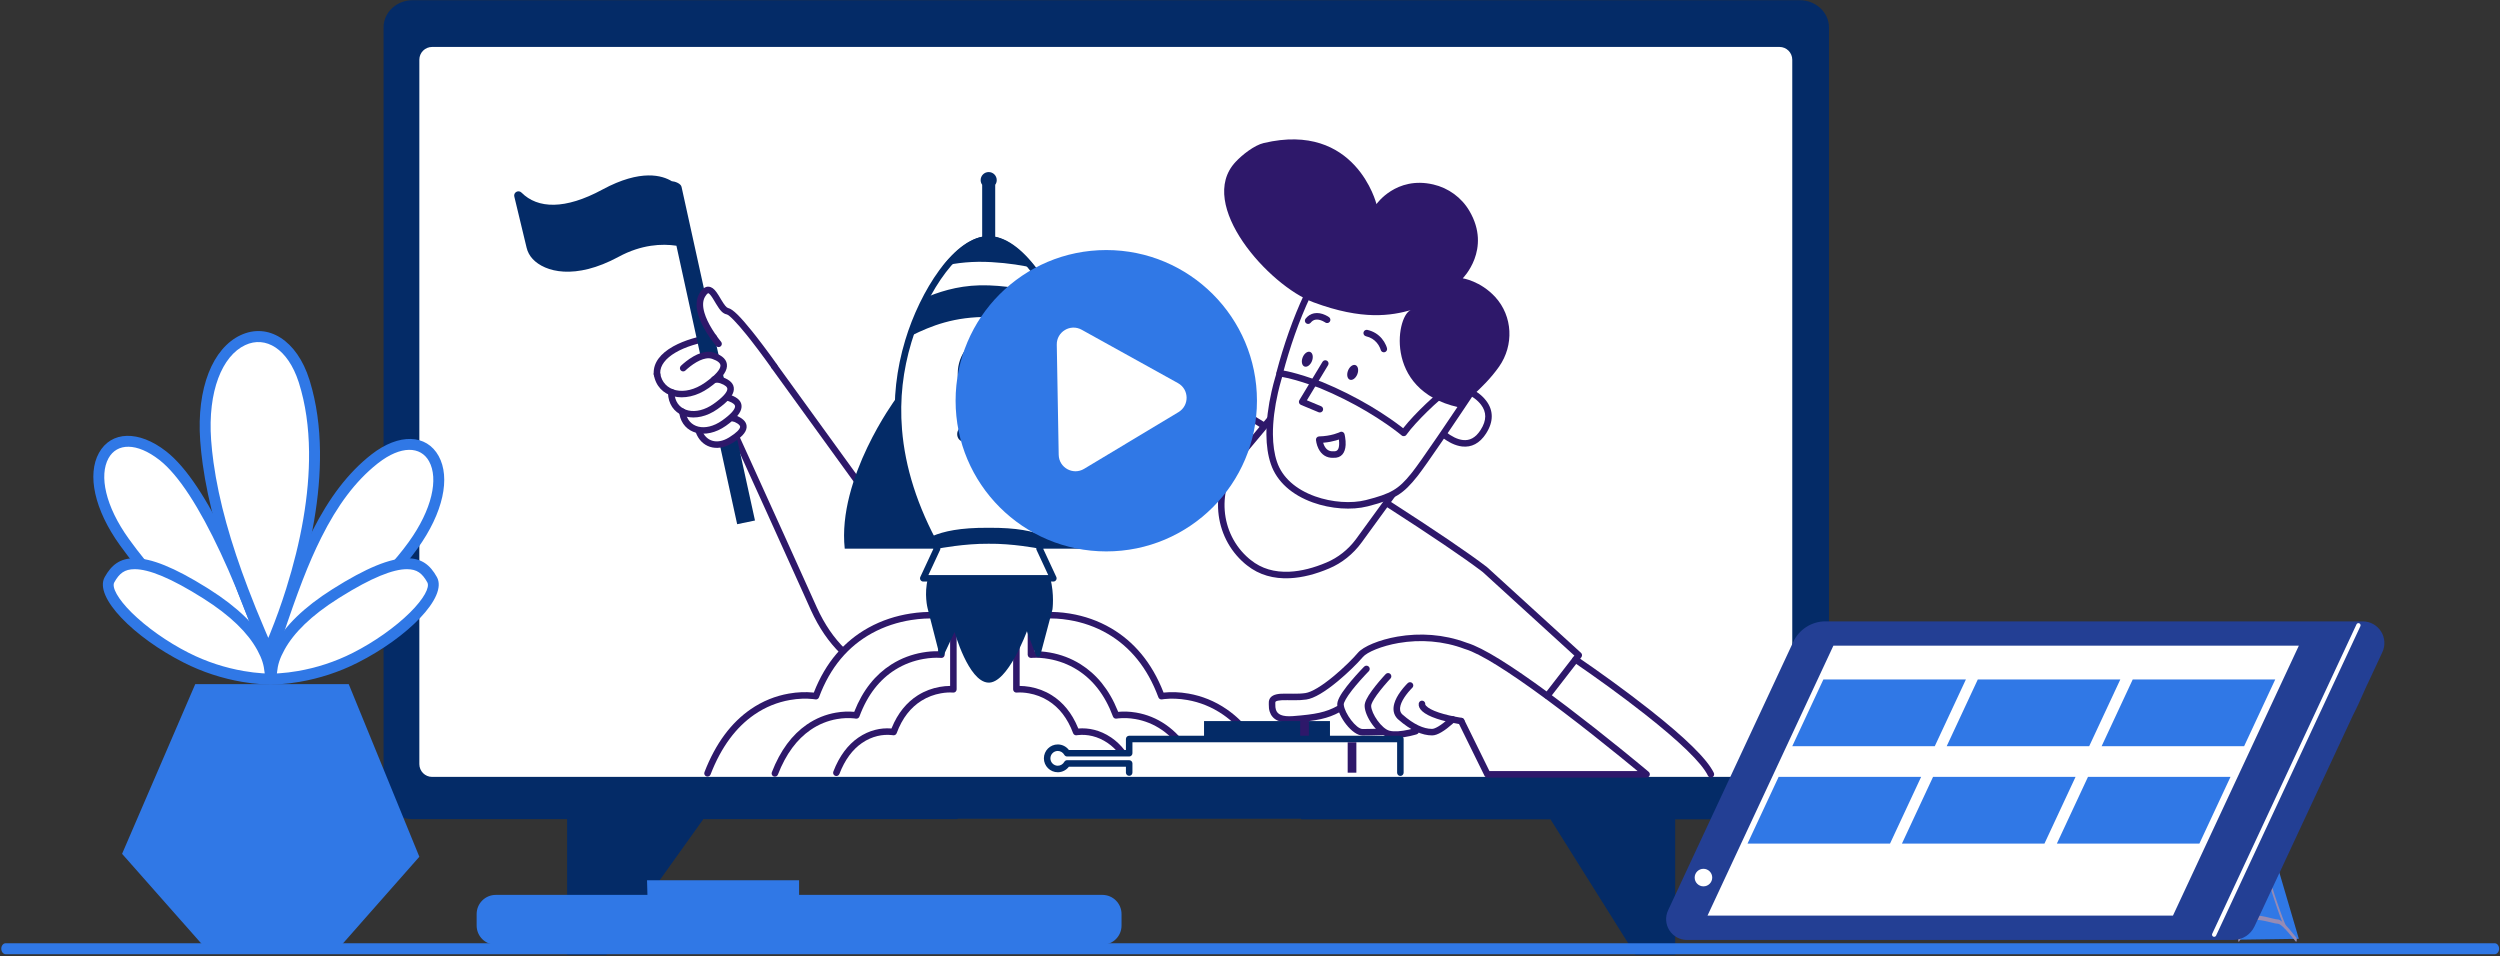 <svg width="1370" height="524" viewBox="0 0 1370 524" fill="none" xmlns="http://www.w3.org/2000/svg">
<rect x="0" y="0" width="1370" height="524" fill="#333333" stroke="none"/>
<g clip-path="url(#clip0_2_202)">
<path fill-rule="evenodd" clip-rule="evenodd" d="M986.227 0.1H226.145C217.311 0.1 210.2 6.8 210.2 14.9V434.1C210.2 442.3 217.418 448.9 226.145 448.9H310.772V523.154H332.374L385.407 448.9H524.683V448.67H713.007V449H849.671L896.175 523.154H918.003V449H986.335C995.169 449 1002.28 442.3 1002.28 434.2V15C1002.28 6.8 995.062 0.1 986.227 0.1Z" fill="#042B67"/>
<path d="M975.162 25.723H236.8C232.934 25.723 229.8 28.857 229.8 32.723V418.74C229.8 422.606 232.934 425.74 236.8 425.74H975.162C979.028 425.74 982.162 422.606 982.162 418.74V32.723C982.162 28.857 979.028 25.723 975.162 25.723Z" fill="white"/>
<path fill-rule="evenodd" clip-rule="evenodd" d="M402.866 238.36C403.763 237.95 404.823 238.345 405.233 239.243L410.832 251.533C421.581 275.165 439.221 314.112 447.686 333.019C451.883 342.199 457.015 349.635 463.03 355.529C463.735 356.219 463.746 357.35 463.056 358.055C462.365 358.759 461.234 358.771 460.53 358.08C454.195 351.873 448.813 344.074 444.431 334.492L440.232 325.14C428.8 299.733 409.669 257.553 401.984 240.727C401.574 239.83 401.969 238.77 402.866 238.36Z" fill="#2E186A"/>
<path fill-rule="evenodd" clip-rule="evenodd" d="M390.807 183.08C391.785 182.948 392.684 183.634 392.816 184.612C392.947 185.59 392.261 186.489 391.283 186.62C374.576 188.867 361.574 195.944 361.797 204.494L361.807 204.745L361.826 204.816C361.998 205.566 361.666 206.362 360.979 206.759L360.883 206.811C360.001 207.252 358.928 206.894 358.486 206.012C358.298 205.634 358.248 205.366 358.24 204.999L358.238 204.909L358.23 204.719C357.998 198.767 361.909 193.752 368.836 189.87L369.115 189.715C375.001 186.479 382.903 184.142 390.807 183.08Z" fill="#2E186A"/>
<path fill-rule="evenodd" clip-rule="evenodd" d="M423.222 199.301C423.99 198.744 425.052 198.888 425.647 199.61L425.716 199.7L470.729 261.861C471.308 262.66 471.129 263.776 470.33 264.355C469.562 264.911 468.5 264.767 467.905 264.045L467.836 263.956L422.823 201.795C422.244 200.996 422.423 199.879 423.222 199.301Z" fill="#2E186A"/>
<path fill-rule="evenodd" clip-rule="evenodd" d="M398.786 216.942C398.548 217.24 398.31 217.538 398.012 217.835C398.369 217.895 398.667 217.955 399.024 218.014L398.786 216.942Z" fill="#042B67"/>
<path fill-rule="evenodd" clip-rule="evenodd" d="M397.059 209.083L395.749 203.069C394.916 204.498 393.546 206.106 391.462 207.892C392.832 207.773 394.201 207.892 395.392 208.309C395.928 208.607 396.523 208.845 397.059 209.083Z" fill="#042B67"/>
<path fill-rule="evenodd" clip-rule="evenodd" d="M370.682 134.657L383.96 195.388C386.282 194.495 388.664 194.138 390.867 194.972C392.177 195.448 393.367 195.984 394.261 196.639L391.938 186.219C388.247 181.218 380.387 169.25 384.734 161.867C385.21 161.033 385.687 160.378 386.163 159.961L373.481 102.385C373.064 100.539 369.908 99.408 368.122 99.289C363.061 96.193 351.272 92.442 330.135 103.874C309.593 115.008 294.648 114.413 285.777 105.541C284.11 103.874 281.252 105.422 281.847 107.744L288.575 135.728C289.111 138.05 290.302 140.194 291.909 141.921C298.578 149.065 315.13 153.65 339.006 140.73C351.51 133.942 362.823 133.466 370.682 134.657Z" fill="#042B67"/>
<path fill-rule="evenodd" clip-rule="evenodd" d="M403.609 239.092C402.656 239.806 401.584 240.58 400.215 241.414C398.191 242.664 396.226 243.319 394.439 243.617L403.966 287.261L413.731 285.236L403.609 239.092Z" fill="#042B67"/>
<path fill-rule="evenodd" clip-rule="evenodd" d="M401.227 228.256C400.929 228.494 400.631 228.792 400.334 229.089C400.691 229.089 401.048 229.149 401.405 229.209L401.227 228.256Z" fill="#042B67"/>
<path fill-rule="evenodd" clip-rule="evenodd" d="M399.767 228.828C399.943 227.858 400.873 227.214 401.844 227.39C402.921 227.586 403.46 227.719 404.099 228.023L404.2 228.072L404.376 228.154C407.564 229.662 409.362 231.627 409.135 234.246L409.118 234.41C408.798 237.134 406.196 239.84 401.198 242.883C392.604 248.076 384.169 244.993 381.266 236.896C380.933 235.967 381.416 234.944 382.345 234.611C383.273 234.278 384.296 234.761 384.629 235.69C386.775 241.677 392.702 243.843 399.345 239.828L399.812 239.54C403.619 237.161 405.423 235.243 405.57 233.993C405.661 233.226 404.866 232.34 402.875 231.396L402.519 231.229C402.25 231.113 401.919 231.035 401.205 230.905C400.234 230.729 399.59 229.799 399.767 228.828Z" fill="#2E186A"/>
<path fill-rule="evenodd" clip-rule="evenodd" d="M399.024 216.168C399.293 216.168 399.522 216.205 399.766 216.272L400.008 216.346L400.172 216.4C400.226 216.414 400.28 216.43 400.333 216.448C404.303 217.849 406.582 219.962 406.373 223.053C406.168 226.099 403.357 229.402 397.791 233.347C386.539 241.278 374.239 237.791 372.307 226.897L372.265 226.648L372.245 226.565C372.161 226.215 372.122 225.989 372.113 225.702L372.112 225.575C372.112 224.589 372.911 223.789 373.898 223.789C374.849 223.789 375.627 224.533 375.681 225.471L375.684 225.575C375.684 225.577 375.696 225.643 375.75 225.857L375.768 225.935L375.782 226.015C377.074 234.309 386.367 237.028 395.729 230.43C400.478 227.063 402.699 224.455 402.809 222.813C402.876 221.824 401.888 220.854 399.547 219.965L399.208 219.839L399.076 219.801L398.869 219.733L398.816 219.728C397.962 219.629 397.291 218.927 397.241 218.059L397.238 217.954C397.238 216.968 398.038 216.168 399.024 216.168Z" fill="#2E186A"/>
<path fill-rule="evenodd" clip-rule="evenodd" d="M391.254 206.172C392.96 206.03 394.509 206.188 395.935 206.687C400.039 208.159 402.371 210.331 402.145 213.505C401.922 216.639 399.001 220.06 393.211 224.174C381.392 232.572 368.029 228.99 366.237 217.453C366.09 216.495 366.09 215.53 366.241 214.625C366.403 213.652 367.323 212.994 368.296 213.156C369.235 213.313 369.879 214.174 369.779 215.108L369.765 215.212C369.677 215.736 369.677 216.319 369.768 216.907C371.106 225.526 381.297 228.257 391.142 221.262C396.123 217.723 398.458 214.988 398.582 213.251C398.662 212.127 397.498 211.043 394.742 210.055C393.834 209.737 392.783 209.629 391.551 209.732C390.568 209.814 389.704 209.083 389.622 208.1C389.54 207.117 390.271 206.254 391.254 206.172Z" fill="#2E186A"/>
<path fill-rule="evenodd" clip-rule="evenodd" d="M386.332 192.918C388.139 192.624 389.86 192.727 391.457 193.286C396.011 194.88 398.6 197.27 398.373 200.73C398.145 204.199 394.879 208.034 388.38 212.629C375.117 221.944 360.232 217.953 358.259 205.127C358.109 204.152 358.778 203.24 359.753 203.09C360.728 202.94 361.64 203.609 361.79 204.584C363.314 214.492 375.036 217.635 386.323 209.708L386.863 209.323C392.17 205.493 394.677 202.49 394.808 200.496C394.901 199.084 393.491 197.783 390.277 196.658C389.278 196.308 388.154 196.241 386.905 196.444C384.736 196.797 382.314 197.937 379.839 199.627C378.742 200.376 377.711 201.181 376.779 201.985C376.519 202.209 376.282 202.42 376.071 202.614L375.655 203.005C375.646 203.013 375.639 203.02 375.633 203.027C374.933 203.722 373.802 203.718 373.107 203.019C372.411 202.319 372.415 201.188 373.115 200.492L373.323 200.29C373.588 200.038 373.967 199.692 374.445 199.28C375.473 198.393 376.609 197.506 377.824 196.677C380.694 194.718 383.559 193.369 386.332 192.918Z" fill="#2E186A"/>
<path fill-rule="evenodd" clip-rule="evenodd" d="M383.253 160.843C385.056 157.774 387.152 156.467 389.483 157.361C391.016 157.949 392.176 159.277 393.71 161.731L393.859 161.972C393.963 162.14 394.069 162.314 394.183 162.503L395.236 164.269C397.042 167.269 398.106 168.563 398.982 168.799L399.043 168.814C401.626 169.372 405.834 173.7 412.01 181.369L412.252 181.67C412.983 182.58 413.732 183.528 414.497 184.508C416.826 187.493 419.213 190.666 421.552 193.859L422.33 194.923C423.033 195.89 423.692 196.802 424.298 197.647L425.731 199.661C426.298 200.469 426.103 201.583 425.295 202.15C424.488 202.717 423.374 202.522 422.807 201.714L421.895 200.429L420.866 198.994C420.506 198.494 420.13 197.973 419.738 197.434L419.442 197.027C416.878 193.507 414.242 189.988 411.681 186.706C411.076 185.932 410.483 185.179 409.9 184.449L409.056 183.397C403.82 176.919 399.735 172.704 398.342 172.319L398.289 172.306C396.047 171.822 394.691 170.274 392.334 166.376L391.356 164.735C391.152 164.393 390.981 164.11 390.818 163.847L390.577 163.461C389.514 161.785 388.739 160.902 388.204 160.697C388.091 160.653 388.042 160.658 387.867 160.768C387.458 161.023 386.931 161.635 386.336 162.649C385.045 164.86 384.98 167.823 386.033 171.416C386.847 174.191 388.287 177.198 390.173 180.284C391.264 182.068 392.435 183.766 393.605 185.318L393.948 185.769C394.116 185.987 394.277 186.194 394.432 186.389L394.732 186.764C394.932 187.012 395.072 187.181 395.142 187.263C395.783 188.013 395.694 189.14 394.944 189.781C394.222 190.397 393.152 190.338 392.501 189.666L392.425 189.582C392.346 189.489 392.213 189.33 392.033 189.108L391.953 189.009C391.59 188.56 391.187 188.044 390.753 187.469C389.517 185.829 388.281 184.038 387.125 182.147C385.088 178.815 383.519 175.538 382.605 172.421C381.301 167.972 381.387 164.04 383.253 160.843Z" fill="#2E186A"/>
<path fill-rule="evenodd" clip-rule="evenodd" d="M861.91 360.381C862.467 359.566 863.578 359.358 864.393 359.914C876.658 368.301 890.91 378.578 903.772 388.707L904.906 389.602C923.306 404.173 935.48 415.845 939.183 423.55C939.61 424.439 939.236 425.507 938.346 425.934C937.457 426.361 936.39 425.987 935.963 425.098C932.518 417.929 920.118 406.126 901.562 391.513C888.772 381.442 874.581 371.208 862.376 362.863C861.562 362.307 861.353 361.195 861.91 360.381Z" fill="#2E186A"/>
<path fill-rule="evenodd" clip-rule="evenodd" d="M590.717 215.863C620.723 204.668 645.211 202.838 657.675 209.98L659.306 210.937C665.564 214.637 679.289 222.966 693.499 231.736C694.338 232.254 694.599 233.354 694.081 234.194C693.563 235.033 692.462 235.294 691.623 234.776L682.862 229.387C670.685 221.919 660.048 215.494 655.889 213.073C644.58 206.593 621.072 208.35 591.965 219.21C591.041 219.555 590.012 219.086 589.667 218.161C589.323 217.237 589.792 216.208 590.717 215.863Z" fill="#2E186A"/>
<path fill-rule="evenodd" clip-rule="evenodd" d="M758.281 274.624C758.814 273.795 759.919 273.554 760.749 274.087L763.673 275.969C786.839 290.904 804.619 302.936 814.752 310.669L814.813 310.718L814.872 310.769L866.375 357.747C867.034 358.348 867.145 359.338 866.651 360.067L866.583 360.161L849.376 382.37C848.771 383.149 847.649 383.292 846.87 382.688C846.12 382.107 845.959 381.047 846.485 380.273L846.552 380.182L862.749 359.275L812.524 313.462L812.268 313.268C801.962 305.435 783.833 293.193 760.267 278.025L758.818 277.093C757.988 276.559 757.747 275.454 758.281 274.624Z" fill="#2E186A"/>
<path fill-rule="evenodd" clip-rule="evenodd" d="M694.525 228.776C695.158 228.019 696.285 227.919 697.042 228.552C697.769 229.16 697.89 230.225 697.336 230.979L697.266 231.068L680.237 251.431C666.503 267.855 668.353 292.385 684.448 306.109L685.352 306.833C691.298 311.667 698.476 313.675 706.627 313.296C713.202 312.991 720.094 311.153 726.938 308.239C733.232 305.589 738.792 301.189 742.962 295.603L743.216 295.259L761.376 270.311C761.956 269.514 763.073 269.338 763.871 269.918C764.638 270.477 764.83 271.531 764.328 272.32L764.264 272.414L746.103 297.363C741.525 303.634 735.351 308.573 728.331 311.529C721.132 314.593 713.844 316.537 706.793 316.865C697.953 317.276 690.023 315.101 683.418 309.861L682.174 308.863C664.71 293.973 662.556 267.59 677.052 249.679L677.497 249.139L694.525 228.776Z" fill="#2E186A"/>
<path fill-rule="evenodd" clip-rule="evenodd" d="M803.176 213.571C803.59 212.676 804.652 212.286 805.547 212.701C808.71 214.167 812.054 216.462 814.483 219.675C818.337 224.773 818.676 230.888 814.335 237.619C810.842 243.025 806.323 245.26 801.236 244.676C797.471 244.244 793.735 242.343 790.065 239.489C789.286 238.883 789.146 237.761 789.751 236.982C790.357 236.203 791.479 236.063 792.258 236.669C795.458 239.158 798.655 240.784 801.643 241.127C805.355 241.553 808.566 239.965 811.333 235.681C814.847 230.235 814.598 225.751 811.633 221.829C809.628 219.177 806.724 217.184 804.045 215.942C803.15 215.528 802.761 214.466 803.176 213.571Z" fill="#2E186A"/>
<path fill-rule="evenodd" clip-rule="evenodd" d="M714.761 161.167C715.18 160.274 716.244 159.89 717.137 160.309C718.03 160.729 718.414 161.792 717.995 162.685C711.88 175.713 706.783 190.386 702.922 205.071C702.672 206.026 701.695 206.596 700.741 206.345C699.787 206.094 699.217 205.117 699.467 204.163C703.38 189.281 708.546 174.408 714.761 161.167Z" fill="#2E186A"/>
<path fill-rule="evenodd" clip-rule="evenodd" d="M701.527 202.838C700.745 202.77 700.016 203.221 699.721 203.939L699.675 204.065L699.529 204.506L699.431 204.81C699.26 205.347 699.072 205.957 698.871 206.637L698.784 206.932C698.118 209.207 697.452 211.743 696.831 214.476C695.006 222.505 693.931 230.553 693.988 238.097C694.033 244.092 694.802 249.522 696.408 254.253C699.694 264.024 708.078 271.279 719.436 275.359C729.356 278.922 740.788 279.682 749.386 277.5L750.274 277.273C764.562 273.576 769.118 270.556 776.723 260.982L777.122 260.47C779.632 257.217 784.152 250.789 790.167 241.989L791.788 239.613L793.272 237.431C795.765 233.761 798.347 229.933 800.934 226.08L805.441 219.346L807.297 216.561C808.025 215.466 807.359 213.985 806.056 213.804L793.671 212.077C793.341 212.031 793.005 212.078 792.701 212.213L792.559 212.278C788.157 214.37 775.221 226.681 769.193 234.34L768.926 234.681L768.427 234.289L768.194 234.107C766.398 232.714 764.287 231.164 761.875 229.496C754.995 224.74 747.071 219.987 738.208 215.551C733.791 213.341 729.24 211.261 724.56 209.336L724.033 209.142L723.184 208.836C722.808 208.702 722.408 208.56 721.984 208.411L721.663 208.299C719.493 207.541 717.224 206.782 714.968 206.074C713.78 205.701 712.625 205.351 711.511 205.029L710.735 204.807C706.902 203.722 703.774 203.031 701.527 202.838ZM702.622 206.572L702.706 206.585C704.638 206.894 707.162 207.499 710.129 208.348L710.518 208.46C711.605 208.775 712.735 209.117 713.898 209.482C715.745 210.062 717.604 210.677 719.409 211.298L720.485 211.671C721.019 211.858 721.519 212.035 721.981 212.2L723.227 212.651L723.201 212.64C727.798 214.531 732.27 216.574 736.609 218.746C745.315 223.103 753.096 227.77 759.843 232.435C762.2 234.064 764.258 235.576 766.004 236.93L766.444 237.274C766.798 237.552 767.12 237.808 767.408 238.041L768.091 238.604C768.892 239.289 770.11 239.134 770.715 238.269L770.862 238.06C775.638 231.358 789.114 218.309 793.627 215.746L793.724 215.691L802.745 216.95L799.518 221.777L797.193 225.242C794.87 228.7 792.557 232.126 790.317 235.424L787.473 239.6C781.045 249.01 776.292 255.759 773.921 258.765L773.276 259.571C766.411 268.066 762.317 270.534 748.508 274.038C740.622 276.038 729.914 275.326 720.644 271.997C710.232 268.257 702.692 261.732 699.792 253.11C698.319 248.77 697.603 243.71 697.56 238.07C697.506 230.836 698.546 223.049 700.315 215.268C700.873 212.814 701.467 210.524 702.064 208.45L702.213 207.936C702.326 207.551 702.434 207.187 702.538 206.847L702.622 206.572Z" fill="#2E186A"/>
<path fill-rule="evenodd" clip-rule="evenodd" d="M799.08 223.134C799.08 223.134 812.834 213.31 821.527 200.866C829.684 189.196 829.03 173.299 819.384 162.76C811.286 153.948 801.581 152.519 801.581 152.519C801.581 152.519 817.538 136.621 805.273 115.663C800.986 108.28 793.722 102.981 785.386 101.075C765.023 96.371 754.306 111.852 754.306 111.852C754.306 111.852 742.993 66.422 692.502 78.39C687.381 79.581 680.653 84.88 677.081 88.75C655.348 111.971 695.36 156.568 719.831 165.677C746.744 175.68 762.403 173.001 773.537 169.845C765.678 171.096 757.163 213.667 799.08 223.134Z" fill="#2E186A"/>
<path fill-rule="evenodd" clip-rule="evenodd" d="M724.732 198.276C725.242 197.431 726.34 197.16 727.185 197.669C727.998 198.16 728.28 199.196 727.845 200.027L727.791 200.121L716.178 219.365L723.972 222.617C724.85 222.983 725.282 223.969 724.971 224.855L724.933 224.953C724.567 225.831 723.581 226.262 722.695 225.952L722.597 225.914L712.892 221.865C711.918 221.459 711.514 220.308 711.997 219.388L712.05 219.294L724.732 198.276Z" fill="#2E186A"/>
<path fill-rule="evenodd" clip-rule="evenodd" d="M718.953 197.861C719.821 195.659 719.384 193.424 717.977 192.869C716.57 192.314 714.725 193.65 713.857 195.853C712.989 198.055 713.426 200.29 714.833 200.845C716.24 201.4 718.085 200.064 718.953 197.861Z" fill="#2E186A"/>
<path fill-rule="evenodd" clip-rule="evenodd" d="M743.819 205.085C744.687 202.882 744.25 200.647 742.843 200.092C741.435 199.538 739.591 200.874 738.723 203.076C737.854 205.279 738.291 207.514 739.699 208.069C741.106 208.623 742.95 207.288 743.819 205.085Z" fill="#2E186A"/>
<path fill-rule="evenodd" clip-rule="evenodd" d="M747.206 182.126C747.428 181.165 748.387 180.566 749.349 180.787C752.69 181.558 755.304 183.241 757.245 185.547C758.205 186.688 758.937 187.907 759.474 189.129C759.804 189.877 759.999 190.479 760.092 190.865C760.321 191.824 759.73 192.788 758.77 193.018C757.845 193.239 756.916 192.697 756.645 191.797L756.593 191.611C756.581 191.567 756.563 191.51 756.54 191.439C756.456 191.181 756.345 190.887 756.204 190.568C755.797 189.641 755.238 188.712 754.511 187.847C753.052 186.113 751.102 184.858 748.545 184.268C747.584 184.047 746.985 183.087 747.206 182.126Z" fill="#2E186A"/>
<path fill-rule="evenodd" clip-rule="evenodd" d="M720.081 171.7C722.165 171.284 724.288 171.723 726.336 172.68C727.225 173.095 727.909 173.516 728.326 173.82C729.123 174.401 729.299 175.518 728.717 176.315C728.159 177.082 727.104 177.273 726.315 176.77L726.075 176.607C726.021 176.572 725.956 176.531 725.879 176.484C725.566 176.291 725.211 176.097 724.823 175.916C723.403 175.253 721.993 174.961 720.78 175.203C719.835 175.392 719.002 175.903 718.255 176.847C717.644 177.621 716.52 177.752 715.746 177.141C714.973 176.529 714.841 175.405 715.453 174.632C716.725 173.023 718.303 172.055 720.081 171.7Z" fill="#2E186A"/>
<path fill-rule="evenodd" clip-rule="evenodd" d="M734.12 236.854C734.001 236.909 733.83 236.984 733.61 237.075L733.495 237.122C732.809 237.4 731.999 237.681 731.075 237.944C728.646 238.636 725.9 239.079 722.885 239.151C721.857 239.175 721.062 240.06 721.147 241.085C721.175 241.415 721.249 241.939 721.394 242.597C721.633 243.685 721.991 244.777 722.5 245.811L722.593 245.997C724.198 249.123 726.879 251.03 730.667 250.888L730.79 250.881L730.697 250.878C735.07 251.098 737.181 248.18 737.409 243.83C737.482 242.427 737.363 240.96 737.12 239.505C737.072 239.216 737.021 238.944 736.969 238.686L736.891 238.313L736.825 238.026C736.6 236.899 735.39 236.284 734.355 236.741L734.12 236.854ZM733.709 240.856L733.75 241.188C733.845 242.035 733.882 242.866 733.841 243.643C733.704 246.267 732.876 247.411 730.877 247.31L730.78 247.307L730.683 247.31C728.286 247.45 726.744 246.343 725.706 244.234L725.571 243.948C725.398 243.563 725.25 243.163 725.125 242.755L725.084 242.614L725.538 242.576C727.878 242.365 730.057 241.948 732.054 241.38C732.52 241.247 732.963 241.109 733.382 240.969L733.709 240.856Z" fill="#2E186A"/>
<path fill-rule="evenodd" clip-rule="evenodd" d="M765.829 348.851C778.135 346.732 791.173 347.581 803.337 352.072L803.82 352.251L804.019 352.311C812.732 354.963 828.089 364.614 848.454 379.572L850.351 380.97C853.147 383.038 856.013 385.186 858.939 387.408C868.579 394.727 878.486 402.537 888.17 410.375L889.983 411.845C892.775 414.112 895.39 416.254 897.795 418.237L900.978 420.872L903.474 422.956C904.723 424.007 904.022 426.023 902.427 426.106L902.324 426.109H815.097C814.456 426.109 813.868 425.766 813.55 425.217L813.494 425.111L799.145 395.936C798.709 395.051 799.074 393.98 799.959 393.545C800.812 393.126 801.836 393.448 802.299 394.263L802.35 394.359L816.209 422.537H897.389L893.951 419.7C892.353 418.386 890.671 417.01 888.913 415.58L887.731 414.618C877.501 406.311 866.987 398.004 856.778 390.253C853.864 388.04 851.011 385.901 848.227 383.843L846.965 382.911C826.655 367.962 811.256 358.253 803 355.735L802.747 355.66C802.703 355.647 802.659 355.632 802.615 355.616C790.928 351.187 778.326 350.324 766.435 352.371C757.166 353.967 749.115 357.373 746.86 360.037L746.465 360.5C743.472 363.963 738.32 368.969 733.342 373.112L733.003 373.393C726.115 379.082 720.173 382.711 715.861 383.34C714.882 383.483 713.853 383.581 712.749 383.642L712.271 383.666C711.179 383.716 710.223 383.732 708.848 383.724L705.399 383.688C702.678 383.668 701.449 383.731 700.358 383.967L700.27 383.987C699.154 384.239 698.871 384.485 698.871 385.086L698.875 385.332L698.873 385.841C698.862 387.243 698.923 388.02 699.185 388.871C699.982 391.455 702.531 392.856 708.461 392.435L708.738 392.414C720.816 391.479 726.651 390.339 732.894 386.859C733.756 386.379 734.844 386.688 735.324 387.55C735.804 388.412 735.495 389.5 734.633 389.98L734.134 390.254C727.576 393.802 721.435 394.996 709.473 395.94L709.016 395.976C701.354 396.582 697.125 394.311 695.771 389.924C695.392 388.694 695.297 387.68 695.299 386.097L695.302 385.301L695.301 385.266C695.212 382.677 696.807 381.107 699.482 380.502L699.817 380.43C701.158 380.161 702.525 380.095 705.353 380.115L708.625 380.15C710.075 380.16 711.028 380.147 712.109 380.098C713.285 380.044 714.352 379.95 715.346 379.805C718.799 379.301 724.329 375.923 730.728 370.639L731.387 370.091C736.332 365.942 741.41 360.965 744.13 357.733C747.052 354.279 755.809 350.576 765.829 348.851Z" fill="#2E186A"/>
<path fill-rule="evenodd" clip-rule="evenodd" d="M750.083 365.298C750.757 365.963 750.79 367.032 750.178 367.738L750.055 367.867L749.502 368.437L749.077 368.88C748.712 369.262 748.321 369.677 747.909 370.118C746.26 371.886 744.611 373.731 743.076 375.559C742.418 376.342 741.795 377.106 741.212 377.846L740.867 378.287C737.947 382.048 736.281 385.007 736.377 386.125C736.781 390.859 743.227 399.495 746.684 399.495L747.587 399.491C748.424 399.485 749.354 399.471 750.386 399.449L752.639 399.395L757.597 399.257C758.583 399.234 759.402 400.014 759.425 401C759.449 401.986 758.668 402.805 757.682 402.828L752.081 402.983C751.657 402.994 751.253 403.004 750.856 403.013L749.322 403.042C748.348 403.059 747.472 403.067 746.684 403.067C741.025 403.067 733.361 392.8 732.817 386.428C732.612 384.02 734.506 380.655 738.045 376.096C738.755 375.182 739.523 374.235 740.34 373.262C741.919 371.381 743.608 369.491 745.297 367.681L745.792 367.152C746.035 366.895 746.269 366.648 746.493 366.413L747.286 365.59L747.557 365.313C748.25 364.611 749.381 364.604 750.083 365.298Z" fill="#2E186A"/>
<path fill-rule="evenodd" clip-rule="evenodd" d="M761.903 369.318C762.62 369.996 762.652 371.126 761.974 371.843L761.515 372.338L760.926 372.984C760.719 373.212 760.504 373.452 760.28 373.704C759.003 375.141 757.725 376.646 756.536 378.142C755.869 378.981 755.249 379.795 754.684 380.574L754.386 380.989C752.443 383.728 751.348 385.882 751.387 386.822C751.505 391.128 757.152 399.362 761.467 400.44C762.714 400.752 764.279 400.846 766.082 400.738C767.903 400.63 769.874 400.324 771.875 399.882C772.773 399.683 773.617 399.47 774.379 399.258L774.823 399.131L775.287 398.992C775.298 398.989 775.307 398.986 775.314 398.983C776.254 398.683 777.259 399.2 777.56 400.14C777.861 401.079 777.343 402.085 776.404 402.386L775.981 402.515C775.838 402.557 775.671 402.606 775.483 402.659L775.337 402.699C774.516 402.928 773.611 403.157 772.646 403.37C770.475 403.85 768.325 404.183 766.294 404.304C764.158 404.432 762.245 404.317 760.6 403.906C754.613 402.409 747.975 392.73 747.817 386.944C747.731 384.859 749.167 382.097 751.791 378.477C752.389 377.653 753.041 376.798 753.739 375.919C754.973 374.367 756.292 372.813 757.61 371.33L758.06 370.827C758.28 370.583 758.49 370.351 758.689 370.133L759.378 369.389C760.055 368.672 761.186 368.64 761.903 369.318Z" fill="#2E186A"/>
<path fill-rule="evenodd" clip-rule="evenodd" d="M771.471 374.325C772.185 373.645 773.316 373.672 773.997 374.386C774.677 375.1 774.65 376.23 773.936 376.911L773.833 377.012L773.661 377.184L773.367 377.486C773.214 377.645 773.052 377.818 772.882 378.003C772.07 378.887 771.258 379.858 770.503 380.884C769.03 382.884 767.968 384.831 767.489 386.575C766.95 388.539 767.18 390.07 768.273 391.279L768.351 391.363L768.595 391.58C774.825 397.077 780.183 399.363 784.582 399.433L784.791 399.435C785.535 399.435 786.723 398.983 788.164 398.127C789.01 397.624 789.915 397.002 790.854 396.287C791.823 395.549 792.775 394.754 793.666 393.96L794.025 393.636C794.14 393.532 794.249 393.432 794.353 393.335L794.797 392.916C795.503 392.228 796.634 392.242 797.323 392.948C798.011 393.654 797.997 394.785 797.291 395.474L796.948 395.8L796.611 396.113C796.434 396.275 796.245 396.447 796.044 396.626C795.088 397.478 794.067 398.33 793.018 399.129C791.977 399.921 790.963 400.619 789.988 401.198C788.043 402.354 786.325 403.007 784.791 403.007C779.438 403.007 773.19 400.395 766.237 394.264L765.916 393.978L765.825 393.891C763.663 391.663 763.176 388.791 764.044 385.63C764.657 383.394 765.916 381.088 767.626 378.766C768.463 377.628 769.357 376.559 770.251 375.586L770.606 375.205C770.978 374.81 771.275 374.512 771.471 374.325Z" fill="#2E186A"/>
<path fill-rule="evenodd" clip-rule="evenodd" d="M777.536 385.247C777.809 384.299 778.798 383.751 779.746 384.023C780.593 384.266 781.12 385.081 781.03 385.928L781.019 386.007L781.023 386.011L781.033 386.037C781.096 386.237 781.255 386.503 781.563 386.836C782.64 387.999 784.861 389.257 788.513 390.478C791.73 391.554 795.875 392.533 801.038 393.385C802.012 393.545 802.671 394.465 802.51 395.438C802.349 396.411 801.43 397.07 800.457 396.91L799.403 396.732C794.545 395.892 790.564 394.931 787.38 393.866C779.844 391.346 777.056 388.335 777.475 385.536C777.491 385.428 777.512 385.331 777.536 385.247Z" fill="#2E186A"/>
<path fill-rule="evenodd" clip-rule="evenodd" d="M572.228 321.794C573.18 321.794 573.957 322.538 574.012 323.475L574.015 323.58V335.377L574.13 335.373C577.452 335.26 581.492 335.466 586.013 336.187L586.517 336.27C594.213 337.553 601.798 340.122 608.903 344.28C621.311 351.542 631.18 363.012 637.566 379.362L637.637 379.546L637.859 379.522C641.678 379.118 646.276 379.198 651.356 380.095C658.569 381.368 665.648 384.126 672.275 388.702C677.197 392.101 681.739 396.422 685.821 401.742C686.421 402.525 686.274 403.646 685.491 404.246C684.709 404.847 683.587 404.699 682.987 403.917C679.131 398.892 674.861 394.829 670.246 391.642C664.06 387.371 657.461 384.8 650.735 383.613C646.007 382.779 641.74 382.704 638.235 383.075L637.835 383.12C637.708 383.135 637.587 383.151 637.472 383.166L636.992 383.237L636.811 383.268C635.953 383.433 635.102 382.953 634.798 382.134C628.727 365.745 619.181 354.435 607.098 347.364C600.393 343.439 593.218 341.009 585.929 339.793C580.978 338.968 576.631 338.794 573.254 338.989L572.725 339.024L572.419 339.051C571.398 339.16 570.504 338.391 570.445 337.38L570.442 337.275V325.366H515.307V337.275C515.307 338.298 514.452 339.104 513.443 339.059L512.888 339.015C512.8 339.009 512.707 339.004 512.609 338.998L512.457 338.989C508.979 338.798 504.514 338.962 499.434 339.757C491.968 340.926 484.619 343.268 477.754 347.05C464.968 354.094 454.972 365.494 448.808 382.134C448.517 382.92 447.722 383.393 446.901 383.285L446.458 383.212L446.131 383.165C445.9 383.134 445.645 383.103 445.366 383.074C441.856 382.701 437.584 382.775 432.852 383.61C426.121 384.799 419.518 387.374 413.327 391.651C403.463 398.468 395.284 409.164 389.377 424.432C389.021 425.352 387.986 425.81 387.066 425.454C386.146 425.098 385.689 424.063 386.045 423.143C392.204 407.223 400.827 395.947 411.296 388.712C417.929 384.129 425.013 381.366 432.232 380.092C437.146 379.225 441.611 379.122 445.357 379.482L445.969 379.546L446.051 379.337C452.494 362.889 462.695 351.389 475.625 344.146L476.03 343.921C483.284 339.924 491.026 337.457 498.882 336.228C503.709 335.472 508.021 335.257 511.547 335.373L511.735 335.38V323.58C511.735 322.629 512.478 321.851 513.416 321.797L513.521 321.794H572.228Z" fill="#2E186A"/>
<path fill-rule="evenodd" clip-rule="evenodd" d="M564.964 319.114C565.916 319.114 566.693 319.858 566.748 320.796L566.751 320.9V356.884C569.119 356.832 571.941 357.01 575.078 357.544L575.508 357.619C581.231 358.645 586.873 360.693 592.155 364.001C600.814 369.423 607.801 377.788 612.525 389.529L612.75 390.096L612.926 390.078C615.662 389.819 618.891 389.883 622.438 390.469L622.883 390.545C628.377 391.515 633.769 393.618 638.816 397.106C641.345 398.854 643.745 400.925 645.996 403.337C646.669 404.058 646.63 405.189 645.908 405.862C645.187 406.535 644.057 406.496 643.384 405.774C641.308 403.55 639.103 401.647 636.785 400.045C632.18 396.862 627.269 394.947 622.262 394.064C618.743 393.443 615.568 393.388 612.964 393.665L612.613 393.705C612.557 393.712 612.504 393.719 612.452 393.726L612.09 393.778L611.924 393.806C611.066 393.972 610.214 393.492 609.91 392.672C605.462 380.664 598.707 372.318 590.259 367.028C585.386 363.977 580.173 362.085 574.878 361.136C571.424 360.517 568.383 360.366 565.998 360.486L565.725 360.5C565.437 360.518 565.247 360.534 565.163 360.544C564.14 360.658 563.24 359.888 563.181 358.874L563.178 358.769V322.687H517.689V358.769C517.689 359.8 516.821 360.609 515.806 360.552L515.413 360.518C515.331 360.512 515.235 360.505 515.124 360.498C512.693 360.35 509.549 360.485 505.963 361.126C500.676 362.07 495.472 363.957 490.607 367.002C482.16 372.29 475.405 380.644 470.957 392.672C470.666 393.458 469.871 393.931 469.049 393.823L468.706 393.767L468.415 393.726C468.259 393.705 468.088 393.685 467.903 393.665C465.304 393.388 462.136 393.442 458.626 394.061C453.632 394.941 448.734 396.85 444.141 400.023C436.796 405.097 430.7 413.074 426.292 424.49C425.937 425.411 424.903 425.869 423.983 425.513C423.062 425.158 422.604 424.124 422.96 423.204C427.619 411.135 434.159 402.576 442.11 397.083C447.146 393.605 452.525 391.509 458.006 390.543C461.72 389.888 465.098 389.808 467.942 390.078L468.115 390.096L468.148 390.012C472.813 378.154 479.751 369.691 488.371 364.19L488.712 363.974C493.986 360.672 499.619 358.63 505.334 357.609C508.493 357.045 511.347 356.842 513.754 356.874L514.116 356.881V320.9C514.116 319.949 514.86 319.172 515.798 319.117L515.903 319.114H564.964Z" fill="#2E186A"/>
<path fill-rule="evenodd" clip-rule="evenodd" d="M556.986 321.794C557.937 321.794 558.715 322.538 558.769 323.475L558.772 323.58V375.899L559.037 375.9C560.537 375.912 562.253 376.049 564.125 376.365L564.502 376.431C568.587 377.164 572.614 378.63 576.386 381C582.458 384.814 587.376 390.662 590.735 398.82L590.899 399.224L590.941 399.22C596.399 398.768 602.745 399.975 608.844 404.096L609.165 404.316C611.713 406.083 614.072 408.305 616.204 411.013C616.814 411.788 616.68 412.911 615.905 413.521C615.129 414.132 614.006 413.998 613.396 413.222C611.484 410.793 609.385 408.816 607.129 407.251C601.513 403.356 595.641 402.312 590.743 402.827L590.529 402.851C590.399 402.866 590.292 402.881 590.21 402.893L590.07 402.916C589.212 403.081 588.362 402.601 588.058 401.783C584.971 393.454 580.307 387.682 574.486 384.025C571.124 381.913 567.526 380.603 563.87 379.947C561.511 379.523 559.433 379.417 557.801 379.496L557.347 379.523L557.187 379.537C556.163 379.654 555.261 378.883 555.203 377.868L555.199 377.763V325.366H524.238V377.763C524.238 378.793 523.371 379.602 522.357 379.546L522.028 379.519C521.984 379.515 521.933 379.512 521.877 379.509C520.213 379.408 518.049 379.501 515.576 379.942C511.929 380.593 508.339 381.892 504.985 383.987C499.136 387.641 494.459 393.423 491.38 401.78C491.09 402.567 490.294 403.042 489.472 402.933L489.152 402.881C489.032 402.864 488.872 402.844 488.675 402.823C483.79 402.303 477.945 403.327 472.36 407.171C467.275 410.67 463.051 416.193 459.993 424.132C459.638 425.053 458.605 425.512 457.684 425.157C456.764 424.802 456.305 423.769 456.659 422.848C459.97 414.253 464.641 408.146 470.335 404.228C476.39 400.061 482.712 398.795 488.182 399.192L488.536 399.221L488.7 398.817C491.997 390.771 496.819 384.973 502.778 381.156L503.092 380.957C506.856 378.606 510.874 377.153 514.949 376.426C516.963 376.066 518.805 375.912 520.403 375.9L520.666 375.899V323.58C520.666 322.629 521.409 321.851 522.347 321.797L522.452 321.794H556.986Z" fill="#2E186A"/>
<path fill-rule="evenodd" clip-rule="evenodd" d="M508.52 316.912C506.257 325.546 508.341 333.405 508.341 333.405L514.831 358.71C515.189 360.02 517.034 359.96 517.332 358.65L523.108 346.325C523.108 346.325 530.669 373.357 541.446 374.071C552.164 374.846 562.762 345.909 562.762 345.909L567.644 359.067C568.061 360.318 569.907 360.198 570.145 358.889L576.754 333.941C576.754 333.941 577.885 325.784 575.563 316.853H508.52V316.912Z" fill="#042B67"/>
<path fill-rule="evenodd" clip-rule="evenodd" d="M513.521 300.657C495.838 268.862 491.134 241.354 492.205 218.729L490.717 218.788C490.717 218.788 458.803 262.015 462.911 300.657H513.521Z" fill="#042B67"/>
<path fill-rule="evenodd" clip-rule="evenodd" d="M591.222 218.967C592.116 241.533 587.233 268.981 569.609 300.657H618.909C622.839 263.504 593.545 222.182 591.222 218.967Z" fill="#042B67"/>
<path fill-rule="evenodd" clip-rule="evenodd" d="M541.803 129.357C532.801 129.357 523.413 136.23 514.693 148.129C506.937 158.711 500.155 172.775 496.032 186.54C491.33 202.236 489.329 218.36 490.745 235.672L490.8 236.324C492.573 256.771 499.105 277.992 511.181 300.112L511.518 300.726L504.34 316.158C503.789 317.342 504.654 318.698 505.959 318.698H577.23L577.332 318.695C578.581 318.627 579.386 317.311 578.85 316.158L571.671 300.727L572.017 300.098C584.232 277.753 590.854 256.303 592.652 235.682C594.169 218.282 592.236 202.065 587.574 186.539C583.448 172.796 576.665 158.735 568.914 148.151L568.39 147.443C559.814 135.966 550.624 129.357 541.803 129.357ZM541.803 132.93C556.793 132.93 575.36 158.281 584.153 187.566C588.689 202.677 590.569 218.444 589.093 235.371C587.3 255.923 580.585 277.362 568.107 299.789L568.052 299.897C567.827 300.374 567.825 300.929 568.049 301.41L574.428 315.125H508.761L515.141 301.41C515.382 300.892 515.36 300.289 515.082 299.789C502.62 277.362 495.988 255.949 494.306 235.381C492.928 218.537 494.874 202.854 499.454 187.565C508.231 158.263 526.798 132.93 541.803 132.93Z" fill="#042B67"/>
<path fill-rule="evenodd" clip-rule="evenodd" d="M541.803 241.891C543.645 241.891 545.138 240.105 545.138 237.901C545.138 235.698 543.645 233.912 541.803 233.912C539.962 233.912 538.469 235.698 538.469 237.901C538.469 240.105 539.962 241.891 541.803 241.891Z" fill="#042B67"/>
<path fill-rule="evenodd" clip-rule="evenodd" d="M554.723 241.891C556.565 241.891 558.058 240.105 558.058 237.901C558.058 235.698 556.565 233.912 554.723 233.912C552.882 233.912 551.389 235.698 551.389 237.901C551.389 240.105 552.882 241.891 554.723 241.891Z" fill="#042B67"/>
<path fill-rule="evenodd" clip-rule="evenodd" d="M527.871 241.891C529.712 241.891 531.205 240.105 531.205 237.901C531.205 235.698 529.712 233.912 527.871 233.912C526.029 233.912 524.536 235.698 524.536 237.901C524.536 240.105 526.029 241.891 527.871 241.891Z" fill="#042B67"/>
<path fill-rule="evenodd" clip-rule="evenodd" d="M541.804 184.909C532.355 184.909 524.834 193.875 524.834 204.796C524.834 215.716 532.355 224.683 541.804 224.683C551.252 224.683 558.773 215.716 558.773 204.796C558.773 193.875 551.252 184.909 541.804 184.909ZM541.804 188.482C549.126 188.482 555.2 195.723 555.2 204.796C555.2 213.869 549.126 221.11 541.804 221.11C534.481 221.11 528.407 213.869 528.407 204.796C528.407 195.723 534.481 188.482 541.804 188.482Z" fill="#042B67"/>
<path fill-rule="evenodd" clip-rule="evenodd" d="M545.376 129.834V101.493C545.376 101.433 545.376 101.314 545.376 101.254C545.911 100.54 546.209 99.647 546.209 98.694C546.209 96.253 544.244 94.288 541.803 94.288C539.362 94.288 537.397 96.253 537.397 98.694C537.397 99.647 537.695 100.54 538.231 101.254C538.231 101.314 538.231 101.433 538.231 101.493V129.775C530.848 131.263 523.464 137.455 516.677 145.791C524.298 144.005 533.17 143.052 543.411 143.648C552.58 144.183 560.678 145.434 567.823 147.161C560.916 138.229 553.116 131.501 545.376 129.834Z" fill="#042B67"/>
<path fill-rule="evenodd" clip-rule="evenodd" d="M574.61 162.462C565.798 159.485 555.676 156.925 542.041 156.389C528.168 155.853 517.57 158.949 508.936 162.343C505.126 169.369 502.149 176.335 499.708 183.778C510.127 178.717 522.809 173.358 542.339 173.715C560.916 174.073 573.658 178.121 583.363 182.468C580.981 175.502 578.123 169.071 574.61 162.462Z" fill="#042B67"/>
<path fill-rule="evenodd" clip-rule="evenodd" d="M568.597 300.479C569.906 298.157 571.097 295.894 572.229 293.632C566.096 291.131 557.343 289.107 541.744 289.226C525.965 289.107 517.153 291.191 511.02 293.751C512.152 296.013 513.342 298.276 514.652 300.539C514.652 300.539 528.525 297.859 541.744 297.978C554.724 297.8 568.597 300.479 568.597 300.479Z" fill="#042B67"/>
<path d="M728.822 395.149H659.814V404.914H728.822V395.149Z" fill="#042B67"/>
<path fill-rule="evenodd" clip-rule="evenodd" d="M717.271 395.149V405.748H712.508V395.149H717.271Z" fill="#2E186A"/>
<path fill-rule="evenodd" clip-rule="evenodd" d="M767.404 403.188C768.355 403.188 769.133 403.931 769.187 404.869L769.19 404.974V423.431C769.19 424.418 768.391 425.218 767.404 425.218C766.453 425.218 765.675 424.474 765.621 423.536L765.618 423.431V406.76H620.575L620.576 412.774C620.576 413.725 619.832 414.502 618.895 414.557L618.79 414.56H584.792C584.148 414.56 583.555 414.214 583.238 413.654C582.498 412.349 581.145 411.523 579.671 411.523C577.442 411.523 575.622 413.343 575.622 415.572C575.622 417.801 577.442 419.621 579.671 419.621C581.145 419.621 582.498 418.795 583.238 417.49C583.535 416.965 584.075 416.628 584.672 416.588L584.792 416.584H618.79C619.741 416.584 620.519 417.328 620.573 418.266L620.576 418.37V423.372C620.576 424.358 619.776 425.158 618.79 425.158C617.838 425.158 617.061 424.415 617.006 423.477L617.003 423.372V420.157H585.746L585.694 420.226C584.298 422.01 582.183 423.13 579.87 423.191L579.671 423.193C575.469 423.193 572.05 419.774 572.05 415.572C572.05 411.37 575.469 407.951 579.671 407.951C582.061 407.951 584.258 409.083 585.694 410.918L585.747 410.987H617.003V404.974C617.003 404.022 617.747 403.245 618.685 403.191L618.79 403.188H767.404Z" fill="#042B67"/>
<path fill-rule="evenodd" clip-rule="evenodd" d="M743.29 406.76V423.431H738.527V406.76H743.29Z" fill="#2E186A"/>
<path d="M606.24 302.172C651.843 302.172 688.812 265.203 688.812 219.6C688.812 173.997 651.843 137.028 606.24 137.028C560.637 137.028 523.668 173.997 523.668 219.6C523.668 265.203 560.637 302.172 606.24 302.172Z" fill="#3078E6"/>
<path d="M579.113 188.88C578.99 181.813 586.563 177.263 592.744 180.69L645.53 209.949C651.712 213.376 651.866 222.209 645.808 225.849L594.075 256.933C588.017 260.574 580.29 256.29 580.167 249.224L579.113 188.88Z" fill="white"/>
<path fill-rule="evenodd" clip-rule="evenodd" d="M146.2 358.799C127.2 353.099 97.5 337.799 68.2 297.099C38.9 256.399 60.2 227.099 89.2 249.699C118.2 272.299 146.2 358.799 146.2 358.799Z" fill="white"/>
<path fill-rule="evenodd" clip-rule="evenodd" d="M54.21 248.213C47.684 260.047 51.628 279.214 65.765 298.852C91.049 333.974 118.552 353.637 145.338 361.673C147.602 362.352 149.701 360.274 149.1 358.032L149.022 357.777L148.346 355.741C148.058 354.886 147.736 353.939 147.38 352.905L146.481 350.315C145.346 347.077 144.085 343.578 142.707 339.871C137.695 326.388 132.163 312.903 126.268 300.303L125.483 298.635C113.842 274.043 102.29 256.097 91.044 247.333C75.987 235.599 60.863 236.15 54.21 248.213ZM87.356 252.066C97.882 260.269 109.309 278.214 120.834 302.846C126.652 315.282 132.124 328.621 137.083 341.962L137.453 342.958C138.796 346.589 140.021 350.01 141.12 353.164L141.429 354.055L140.923 353.871C117.335 345.154 93.187 326.673 70.634 295.346C57.714 277.398 54.25 260.565 59.464 251.11C64.071 242.757 74.904 242.362 87.356 252.066Z" fill="#3078E6"/>
<path fill-rule="evenodd" clip-rule="evenodd" d="M147 357.099C136.1 331.899 115.9 285.499 112.7 241.299C108.4 180.599 153.3 166.399 166.7 208.999C186.8 272.999 147 357.099 147 357.099Z" fill="white"/>
<path fill-rule="evenodd" clip-rule="evenodd" d="M131.786 183.697C116.643 190.817 107.653 212.508 109.707 241.512C110.008 245.667 110.461 249.902 111.06 254.218C114.053 275.779 120.49 298.509 129.769 323.095L130.938 326.167C134.758 336.125 137.972 343.785 144.246 358.291C145.27 360.658 148.608 360.715 149.711 358.383L150.012 357.733C150.171 357.387 150.346 356.999 150.537 356.572L150.834 355.902C151.714 353.909 152.692 351.601 153.744 349.003C156.746 341.591 159.747 333.329 162.547 324.422C170.77 298.264 175.614 272.048 175.36 247.501C175.218 233.75 173.451 220.904 169.881 209.135L169.561 208.099C162.732 186.387 146.856 176.611 131.786 183.697ZM163.838 209.899C167.434 221.35 169.22 233.967 169.361 247.563C169.607 271.394 164.872 297.017 156.823 322.622C154.073 331.369 151.127 339.481 148.183 346.75L147.63 348.107L147.021 349.573L145.135 345.164C141.41 336.412 138.899 330.221 135.915 322.381C126.493 297.636 119.982 274.855 117.003 253.393C116.421 249.204 115.983 245.1 115.692 241.083C113.795 214.313 121.789 195.027 134.339 189.127C145.606 183.83 157.754 191.187 163.661 209.346L163.838 209.899Z" fill="#3078E6"/>
<path fill-rule="evenodd" clip-rule="evenodd" d="M226.4 298.8C255.7 258.1 234.4 228.8 205.4 251.4C176.4 274.1 163 314.8 148.4 358.8C148.4 358.8 197.1 339.5 226.4 298.8Z" fill="white"/>
<path fill-rule="evenodd" clip-rule="evenodd" d="M203.556 249.033C190.754 259.054 180.386 272.781 171.197 290.918L170.731 291.844C163.733 305.829 158.068 320.55 149.9 344.811L145.552 357.855C144.768 360.22 147.034 362.429 149.351 361.645L149.505 361.588C149.722 361.502 150.121 361.339 150.691 361.096L151.421 360.783C152.052 360.51 152.739 360.205 153.478 359.87L153.928 359.665C157.391 358.081 161.243 356.175 165.388 353.942C177.224 347.566 189.059 339.843 200.117 330.737C211.216 321.598 220.922 311.544 228.834 300.552C242.972 280.914 246.916 261.747 240.389 249.913C233.736 237.85 218.613 237.299 203.556 249.033ZM206.629 254.252L207.244 253.766C219.695 244.062 230.528 244.457 235.135 252.811C240.35 262.266 236.886 279.099 223.965 297.047C216.373 307.592 207.023 317.278 196.303 326.105C185.569 334.944 174.056 342.458 162.543 348.66L161.741 349.089C159.11 350.493 156.607 351.757 154.263 352.882L153.387 353.298L154.362 350.377C163.118 324.161 168.916 308.88 176.097 294.529C184.882 276.971 194.677 263.791 206.629 254.252Z" fill="#3078E6"/>
<path fill-rule="evenodd" clip-rule="evenodd" d="M148.4 372.1C147.4 370.8 152.1 350.1 113 325.4C73.9 300.7 65 308.7 60 317.7C55 326.7 77.7 348.1 102 360.4C126.4 372.8 148.4 372.1 148.4 372.1Z" fill="white"/>
<path fill-rule="evenodd" clip-rule="evenodd" d="M73.698 305.912C65.793 305.951 61.13 309.487 57.377 316.243C51.272 327.233 73.669 349.422 100.645 363.076C111.131 368.405 121.93 371.797 132.512 373.634C136.346 374.3 139.928 374.718 143.191 374.938L144.034 374.99C145.671 375.085 147.016 375.115 148.034 375.106L148.495 375.098L148.664 375.089C150.666 374.919 151.859 372.891 151.242 371.123L151.225 371.081L151.133 369.622C151.099 369.105 151.06 368.625 151.009 368.125C150.876 366.824 150.673 365.521 150.372 364.147C149.592 360.589 148.221 356.907 146.088 353.049C140.518 342.975 130.404 332.846 114.602 322.864L113.316 322.056C95.443 310.902 82.737 305.869 73.698 305.912ZM73.727 311.912C81.564 311.874 93.731 316.776 111.398 327.936C126.389 337.406 135.787 346.819 140.837 355.953L141.124 356.478C143.65 361.154 144.581 364.413 145.014 368.631L145.053 369.036L144.737 369.02C144.374 369.001 143.992 368.978 143.593 368.951C140.533 368.746 137.159 368.351 133.538 367.723C123.516 365.983 113.283 362.769 103.359 357.725C91.707 351.828 80.149 343.632 72.124 335.681C64.467 328.095 61.171 321.769 62.622 319.157C65.419 314.123 68.299 311.939 73.727 311.912Z" fill="#3078E6"/>
<path fill-rule="evenodd" clip-rule="evenodd" d="M148.4 372.1C149.4 370.8 144.7 350.1 183.8 325.4C222.9 300.7 231.8 308.7 236.8 317.7C241.8 326.7 219.1 348.1 194.8 360.4C170.4 372.8 148.4 372.1 148.4 372.1Z" fill="white"/>
<path fill-rule="evenodd" clip-rule="evenodd" d="M223.102 305.912C213.847 305.868 200.749 311.144 182.197 322.864C166.396 332.846 156.281 342.975 150.711 353.049C148.578 356.907 147.208 360.589 146.428 364.147C146.126 365.521 145.924 366.824 145.791 368.125C145.757 368.458 145.728 368.783 145.702 369.115L145.574 371.081L145.558 371.123C144.943 372.885 146.126 374.905 148.115 375.087L148.361 375.1L148.518 375.103C149.722 375.123 151.441 375.083 153.608 374.938C156.872 374.718 160.453 374.3 164.287 373.634C174.869 371.797 185.669 368.405 196.159 363.074C223.13 349.422 245.528 327.233 239.422 316.243C235.669 309.487 231.007 305.951 223.102 305.912ZM223.073 311.912C228.501 311.939 231.381 314.123 234.177 319.157C235.629 321.769 232.333 328.095 224.676 335.681C216.65 343.632 205.092 351.828 193.445 357.723C183.517 362.769 173.283 365.983 163.261 367.723C159.64 368.351 156.266 368.746 153.206 368.951L152.062 369.02L151.746 369.036L151.785 368.631C152.235 364.257 153.219 360.914 155.962 355.953C161.012 346.819 170.41 337.406 185.402 327.936L186.64 327.159C203.638 316.548 215.42 311.875 223.073 311.912Z" fill="#3078E6"/>
<path fill-rule="evenodd" clip-rule="evenodd" d="M112.3 519.299L66.9 467.899L107 374.899H191.1L229.8 469.499L185.9 519.299H112.3Z" fill="#3078E6"/>
<path fill-rule="evenodd" clip-rule="evenodd" d="M604.1 517.699H271.7C265.9 517.699 261.2 512.999 261.2 507.199V500.899C261.2 495.099 265.9 490.399 271.7 490.399H354.8L354.575 482.399H437.9V490.399H604.1C609.9 490.399 614.6 495.099 614.6 500.899V507.199C614.6 512.999 609.9 517.699 604.1 517.699Z" fill="#3078E6"/>
<path fill-rule="evenodd" clip-rule="evenodd" d="M1367.11 516.899C1368.43 516.899 1369.5 518.243 1369.5 519.899C1369.5 521.497 1368.51 522.803 1367.25 522.894L1367.11 522.899H3.095C1.772 522.899 0.7 521.556 0.7 519.899C0.7 518.302 1.697 516.996 2.954 516.905L3.095 516.899H1367.11Z" fill="#3078E6"/>
<path fill-rule="evenodd" clip-rule="evenodd" d="M1237.74 439.597L1259.77 514.471L1226.85 514.945L1237.74 439.597Z" fill="#3078E6"/>
<path fill-rule="evenodd" clip-rule="evenodd" d="M1237.92 444.397C1237.85 443.788 1237.65 443.475 1237.47 443.7C1237.28 443.924 1237.19 444.6 1237.26 445.21C1238.03 452.166 1238.37 463.898 1237.71 470.319L1237.68 470.649L1237.61 471.312L1237.54 471.976C1237.52 472.087 1237.51 472.198 1237.5 472.31L1237.43 472.977L1237.35 473.647C1237.34 473.758 1237.33 473.87 1237.31 473.982L1237.24 474.652L1237.16 475.323L1237.08 475.993L1237 476.663L1236.92 477.331L1236.84 477.998L1236.76 478.663L1236.68 479.325L1236.6 479.985L1236.51 480.641L1236.43 481.293L1236.34 481.94L1236.26 482.583L1236.17 483.22C1236.16 483.326 1236.14 483.432 1236.13 483.537L1236.04 484.166L1235.95 484.788L1235.87 485.403L1235.78 486.011L1235.69 486.611L1235.61 487.203L1235.52 487.786C1235.51 487.882 1235.49 487.978 1235.48 488.074L1235.39 488.643L1235.31 489.202C1235.29 489.294 1235.28 489.386 1235.26 489.477L1235.18 490.021L1235.09 490.553L1235.01 491.073L1234.92 491.582C1234.91 491.666 1234.9 491.749 1234.88 491.832L1234.8 492.322C1234.79 492.402 1234.77 492.482 1234.76 492.562L1234.68 493.032C1234.66 493.109 1234.65 493.185 1234.64 493.262L1234.56 493.711C1234.53 493.858 1234.5 494.003 1234.48 494.145L1234.4 494.565L1234.32 494.969C1234.22 495.497 1234.12 495.983 1234.02 496.421L1233.95 496.741C1233.87 497.104 1233.79 497.429 1233.71 497.714C1233.61 498.083 1233.45 498.568 1233.25 499.141L1233.15 499.434L1233.04 499.741L1232.92 500.061L1232.79 500.393C1232.77 500.449 1232.75 500.506 1232.73 500.563L1232.6 500.911L1232.46 501.269C1232.43 501.329 1232.41 501.39 1232.38 501.452L1232.24 501.823L1232.09 502.202L1231.93 502.588L1231.77 502.98L1231.53 503.578L1231.36 503.982L1231.19 504.389L1230.93 505.004L1230.67 505.621L1230.49 506.032L1230.22 506.647L1230.05 507.055L1229.87 507.459L1229.6 508.058L1229.34 508.645L1229.08 509.218L1228.91 509.59L1228.74 509.954L1228.57 510.309L1228.41 510.653L1228.25 510.986L1228.1 511.308L1227.95 511.616L1227.8 511.912C1227.78 511.96 1227.75 512.007 1227.73 512.054L1227.59 512.327C1227.57 512.372 1227.55 512.415 1227.52 512.458L1227.39 512.708L1227.27 512.94C1227.21 513.052 1227.15 513.158 1227.1 513.256L1226.99 513.443C1226.89 513.62 1226.79 513.767 1226.71 513.881C1226.53 514.138 1226.45 514.83 1226.53 515.427C1226.61 516.023 1226.81 516.298 1226.99 516.041C1227.14 515.838 1227.31 515.542 1227.52 515.169L1227.64 514.936C1227.67 514.896 1227.69 514.855 1227.71 514.813L1227.85 514.555C1227.87 514.51 1227.89 514.465 1227.92 514.419L1228.06 514.137L1228.21 513.839C1228.23 513.788 1228.26 513.737 1228.28 513.685L1228.44 513.366L1228.6 513.035L1228.76 512.692L1228.93 512.337L1229.1 511.973C1229.13 511.911 1229.16 511.849 1229.19 511.786L1229.36 511.408L1229.54 511.021L1229.72 510.626L1229.9 510.225L1230.08 509.818L1230.27 509.406L1230.45 508.99L1230.63 508.571L1230.91 507.938L1231.18 507.303L1231.36 506.879L1231.54 506.457L1231.71 506.036L1231.89 505.617L1232.06 505.202L1232.23 504.792L1232.47 504.185L1232.63 503.789L1232.78 503.4L1232.93 503.019L1233.07 502.647L1233.21 502.284C1233.24 502.225 1233.26 502.166 1233.28 502.107L1233.41 501.761C1233.43 501.704 1233.45 501.648 1233.47 501.592L1233.59 501.264L1233.7 500.949C1233.94 500.28 1234.12 499.71 1234.24 499.276C1234.46 498.446 1234.71 497.32 1234.97 495.964L1235.05 495.528L1235.13 495.077L1235.22 494.611C1235.25 494.454 1235.28 494.294 1235.3 494.132L1235.39 493.639C1235.4 493.556 1235.42 493.472 1235.43 493.388L1235.52 492.876L1235.61 492.351L1235.69 491.815L1235.78 491.267L1235.87 490.708L1235.96 490.138C1235.97 490.042 1235.99 489.946 1236 489.85L1236.09 489.265C1236.11 489.167 1236.12 489.068 1236.14 488.969L1236.23 488.371C1236.24 488.27 1236.26 488.169 1236.27 488.068L1236.36 487.457L1236.45 486.837L1236.54 486.21C1236.55 486.105 1236.57 486 1236.58 485.894L1236.67 485.257L1236.76 484.613L1236.85 483.963L1236.94 483.307C1236.95 483.197 1236.97 483.087 1236.98 482.977L1237.07 482.314C1237.08 482.203 1237.1 482.092 1237.11 481.981L1237.2 481.312C1237.21 481.2 1237.23 481.088 1237.24 480.976L1237.33 480.301L1237.41 479.623L1237.49 478.942L1237.58 478.26L1237.66 477.576C1237.67 477.461 1237.69 477.347 1237.7 477.233L1237.78 476.547L1237.86 475.861L1237.94 475.174L1238.02 474.488L1238.09 473.803C1238.1 473.689 1238.12 473.575 1238.13 473.461L1238.2 472.777L1238.28 472.096L1238.35 471.418C1238.36 471.305 1238.37 471.192 1238.38 471.079C1238.77 467.288 1238.86 462.262 1238.7 456.687C1238.67 455.873 1238.64 455.056 1238.61 454.246L1238.58 453.639C1238.54 452.631 1238.49 451.636 1238.43 450.675L1238.39 450.103C1238.36 449.629 1238.33 449.165 1238.3 448.713L1238.26 448.176C1238.16 446.76 1238.04 445.474 1237.92 444.397Z" fill="#968BB4"/>
<path fill-rule="evenodd" clip-rule="evenodd" d="M1238.74 458.887C1238.66 458.298 1238.45 458.044 1238.27 458.319C1238.09 458.593 1238.01 459.293 1238.1 459.882C1238.72 464.3 1239.48 468.752 1240.19 471.988C1240.6 473.83 1241.22 476.211 1241.98 478.911L1242.18 479.622C1242.56 480.94 1242.96 482.326 1243.39 483.757L1243.63 484.541C1243.67 484.673 1243.71 484.805 1243.75 484.937L1243.99 485.733C1244.04 485.867 1244.08 486 1244.12 486.134L1244.37 486.941L1244.62 487.752C1244.67 487.888 1244.71 488.024 1244.75 488.16L1245.01 488.978C1245.1 489.252 1245.18 489.526 1245.27 489.8L1245.54 490.624L1245.8 491.45L1246.07 492.276C1246.16 492.551 1246.26 492.827 1246.35 493.102L1246.62 493.927L1246.9 494.751C1246.94 494.888 1246.99 495.025 1247.03 495.161L1247.31 495.98C1247.4 496.252 1247.5 496.524 1247.59 496.795L1247.87 497.605C1247.92 497.739 1247.96 497.874 1248.01 498.008L1248.29 498.809C1248.43 499.207 1248.57 499.604 1248.71 499.997L1248.99 500.778C1249.13 501.167 1249.27 501.552 1249.4 501.933L1249.68 502.69C1250.46 504.819 1251.23 506.812 1251.96 508.579C1252.12 508.963 1252.34 508.85 1252.46 508.326C1252.57 507.803 1252.54 507.067 1252.38 506.682C1251.45 504.425 1250.45 501.792 1249.44 498.974L1249.17 498.201C1249.07 497.942 1248.98 497.682 1248.89 497.42L1248.61 496.632C1248.43 496.104 1248.25 495.572 1248.06 495.036L1247.79 494.231C1247.74 494.096 1247.69 493.961 1247.65 493.826L1247.38 493.015L1247.1 492.201L1246.83 491.386L1246.56 490.569L1246.3 489.753L1246.03 488.937C1245.94 488.665 1245.86 488.394 1245.77 488.123L1245.51 487.311L1245.25 486.503C1245.21 486.368 1245.17 486.234 1245.13 486.1L1244.88 485.299L1244.63 484.503L1244.39 483.713L1244.15 482.931L1243.91 482.156C1243.8 481.772 1243.68 481.39 1243.57 481.012L1243.35 480.262C1243.17 479.642 1242.99 479.033 1242.82 478.438L1242.62 477.73C1241.82 474.929 1241.18 472.467 1240.77 470.595C1240.08 467.501 1239.34 463.177 1238.74 458.887Z" fill="#968BB4"/>
<path fill-rule="evenodd" clip-rule="evenodd" d="M1240.37 502.184L1240.01 502.117L1239.65 502.056L1239.31 502L1238.98 501.949L1238.76 501.919L1238.44 501.878L1238.23 501.853L1237.92 501.822L1237.62 501.796L1237.43 501.782L1237.23 501.77L1236.95 501.758L1236.68 501.752L1236.5 501.751L1236.33 501.753L1236.16 501.758L1235.99 501.765L1235.83 501.775L1235.67 501.788L1235.51 501.804L1235.36 501.823C1235.33 501.826 1235.31 501.829 1235.28 501.833L1235.13 501.856C1235.11 501.86 1235.09 501.864 1235.06 501.868C1233.71 502.11 1232.3 502.844 1231.39 503.958C1231.2 504.182 1231.11 504.857 1231.18 505.467C1231.25 506.077 1231.45 506.39 1231.63 506.166C1231.91 505.827 1232.25 505.523 1232.62 505.26L1232.77 505.157C1232.89 505.073 1233.02 504.993 1233.16 504.919L1233.32 504.832C1233.35 504.817 1233.37 504.804 1233.4 504.79L1233.56 504.71L1233.73 504.635C1233.81 504.598 1233.9 504.564 1233.98 504.531L1234.15 504.468C1234.38 504.388 1234.61 504.322 1234.84 504.27L1235.01 504.233C1235.04 504.228 1235.07 504.222 1235.1 504.217L1235.24 504.194L1235.39 504.173L1235.54 504.155C1235.57 504.152 1235.59 504.149 1235.62 504.146L1235.77 504.133L1235.93 504.121L1236.09 504.113L1236.34 504.105L1236.51 504.103L1236.78 504.106L1236.96 504.111L1237.14 504.118L1237.42 504.134L1237.71 504.156L1237.91 504.174L1238.11 504.194L1238.31 504.217L1238.63 504.256L1238.95 504.3L1239.4 504.368L1239.74 504.426L1240.21 504.51L1240.67 504.599L1241.25 504.718L1241.86 504.852L1242.51 505.001L1246.06 505.852L1246.55 505.96L1246.93 506.035L1247.21 506.085L1247.47 506.125L1247.61 506.143L1247.78 506.162L1247.94 506.174L1248.02 506.177L1248.12 506.179C1248.29 506.182 1248.48 506.22 1248.69 506.292L1248.8 506.335L1248.92 506.385C1249.03 506.438 1249.16 506.501 1249.28 506.574L1249.41 506.65C1249.43 506.663 1249.46 506.677 1249.48 506.69L1249.61 506.776L1249.75 506.869L1249.89 506.967C1249.91 506.984 1249.94 507.002 1249.96 507.019L1250.1 507.127L1250.25 507.242L1250.4 507.363L1250.56 507.49L1250.71 507.623C1250.74 507.646 1250.76 507.669 1250.79 507.692L1250.95 507.834L1251.12 507.982L1251.28 508.137L1251.45 508.297L1251.62 508.463L1251.8 508.635L1251.98 508.813L1252.16 508.997L1252.34 509.186L1252.53 509.381C1252.98 509.856 1253.44 510.375 1253.93 510.939L1254.18 511.224L1254.41 511.497L1254.91 512.092L1257.76 515.557L1258.04 515.891L1258.16 516.03L1258.18 516.057C1258.37 516.242 1258.57 515.888 1258.62 515.265C1258.68 514.665 1258.58 514.035 1258.41 513.824L1258.35 513.762L1258.16 513.539L1255.48 510.279L1254.74 509.385L1254.33 508.908C1253.83 508.328 1253.35 507.793 1252.9 507.302L1252.64 507.037L1252.45 506.835L1252.26 506.639L1252.07 506.45L1251.89 506.266L1251.7 506.089L1251.52 505.918L1251.35 505.753L1251.17 505.595L1251 505.443L1250.84 505.297L1250.67 505.159C1250.64 505.136 1250.62 505.114 1250.59 505.092L1250.43 504.963L1250.27 504.84L1250.12 504.725C1250.09 504.706 1250.07 504.688 1250.04 504.669L1249.89 504.564C1249.84 504.53 1249.79 504.497 1249.75 504.465L1249.6 504.374C1249.53 504.329 1249.46 504.288 1249.39 504.249L1249.26 504.175C1248.86 503.962 1248.49 503.845 1248.18 503.829L1248.02 503.825L1247.88 503.817L1247.71 503.802L1247.54 503.78L1247.29 503.743L1247.02 503.696L1246.59 503.611L1246 503.481L1242.79 502.708L1242.01 502.528L1241.5 502.414L1240.9 502.289C1240.87 502.283 1240.84 502.276 1240.81 502.27L1240.37 502.184Z" fill="#968BB4"/>
<path fill-rule="evenodd" clip-rule="evenodd" d="M914.111 498.86L982.72 351.746C985.915 344.888 992.797 340.505 1000.36 340.51H1294.79C1298.85 340.515 1302.62 342.589 1304.79 346.01C1306.97 349.431 1307.25 353.726 1305.53 357.399L1298.39 372.725L1297.46 374.687C1297.16 375.348 1296.5 376.599 1295.91 378.047L1292.65 385.327C1292.05 386.512 1291.53 387.586 1290.93 388.936L1289.47 391.857L1235.48 507.642C1233.37 512.182 1228.82 515.087 1223.81 515.091H924.457C920.556 515.097 916.921 513.108 914.824 509.818C912.727 506.528 912.458 502.394 914.111 498.86Z" fill="#233F94"/>
<path fill-rule="evenodd" clip-rule="evenodd" d="M935.713 501.765H1190.78L1259.77 353.824H1004.7L935.713 501.765Z" fill="white"/>
<path fill-rule="evenodd" clip-rule="evenodd" d="M1168.73 372.355L1151.69 408.914H1229.78L1246.83 372.355H1168.73Z" fill="#3078E6"/>
<path fill-rule="evenodd" clip-rule="evenodd" d="M1144.21 425.739L1127.16 462.298H1205.26L1222.31 425.739H1144.21Z" fill="#3078E6"/>
<path fill-rule="evenodd" clip-rule="evenodd" d="M1083.83 372.355L1066.79 408.914H1144.88L1161.93 372.355H1083.83Z" fill="#3078E6"/>
<path fill-rule="evenodd" clip-rule="evenodd" d="M1059.31 425.739L1042.26 462.298H1120.36L1137.4 425.739H1059.31Z" fill="#3078E6"/>
<path fill-rule="evenodd" clip-rule="evenodd" d="M999.208 372.355L982.162 408.914H1060.26L1077.31 372.355H999.208Z" fill="#3078E6"/>
<path fill-rule="evenodd" clip-rule="evenodd" d="M974.683 425.739L957.637 462.298H1035.73L1052.78 425.739H974.683Z" fill="#3078E6"/>
<path fill-rule="evenodd" clip-rule="evenodd" d="M1292.92 341.584C1292.35 341.32 1291.68 341.546 1291.39 342.089L1291.36 342.153L1212.29 511.708C1212.02 512.297 1212.27 512.996 1212.86 513.271C1213.43 513.535 1214.1 513.309 1214.39 512.766L1214.42 512.702L1293.49 343.147C1293.76 342.558 1293.51 341.859 1292.92 341.584Z" fill="white"/>
<path d="M933.49 485.726C930.833 485.726 928.68 483.573 928.68 480.916C928.68 478.259 930.833 476.105 933.49 476.105C936.147 476.105 938.301 478.259 938.301 480.916C938.301 483.573 936.147 485.726 933.49 485.726Z" fill="white"/>
</g>
<defs>
<clipPath id="clip0_2_202">
<rect width="1370" height="524" fill="white"/>
</clipPath>
</defs>
</svg>
